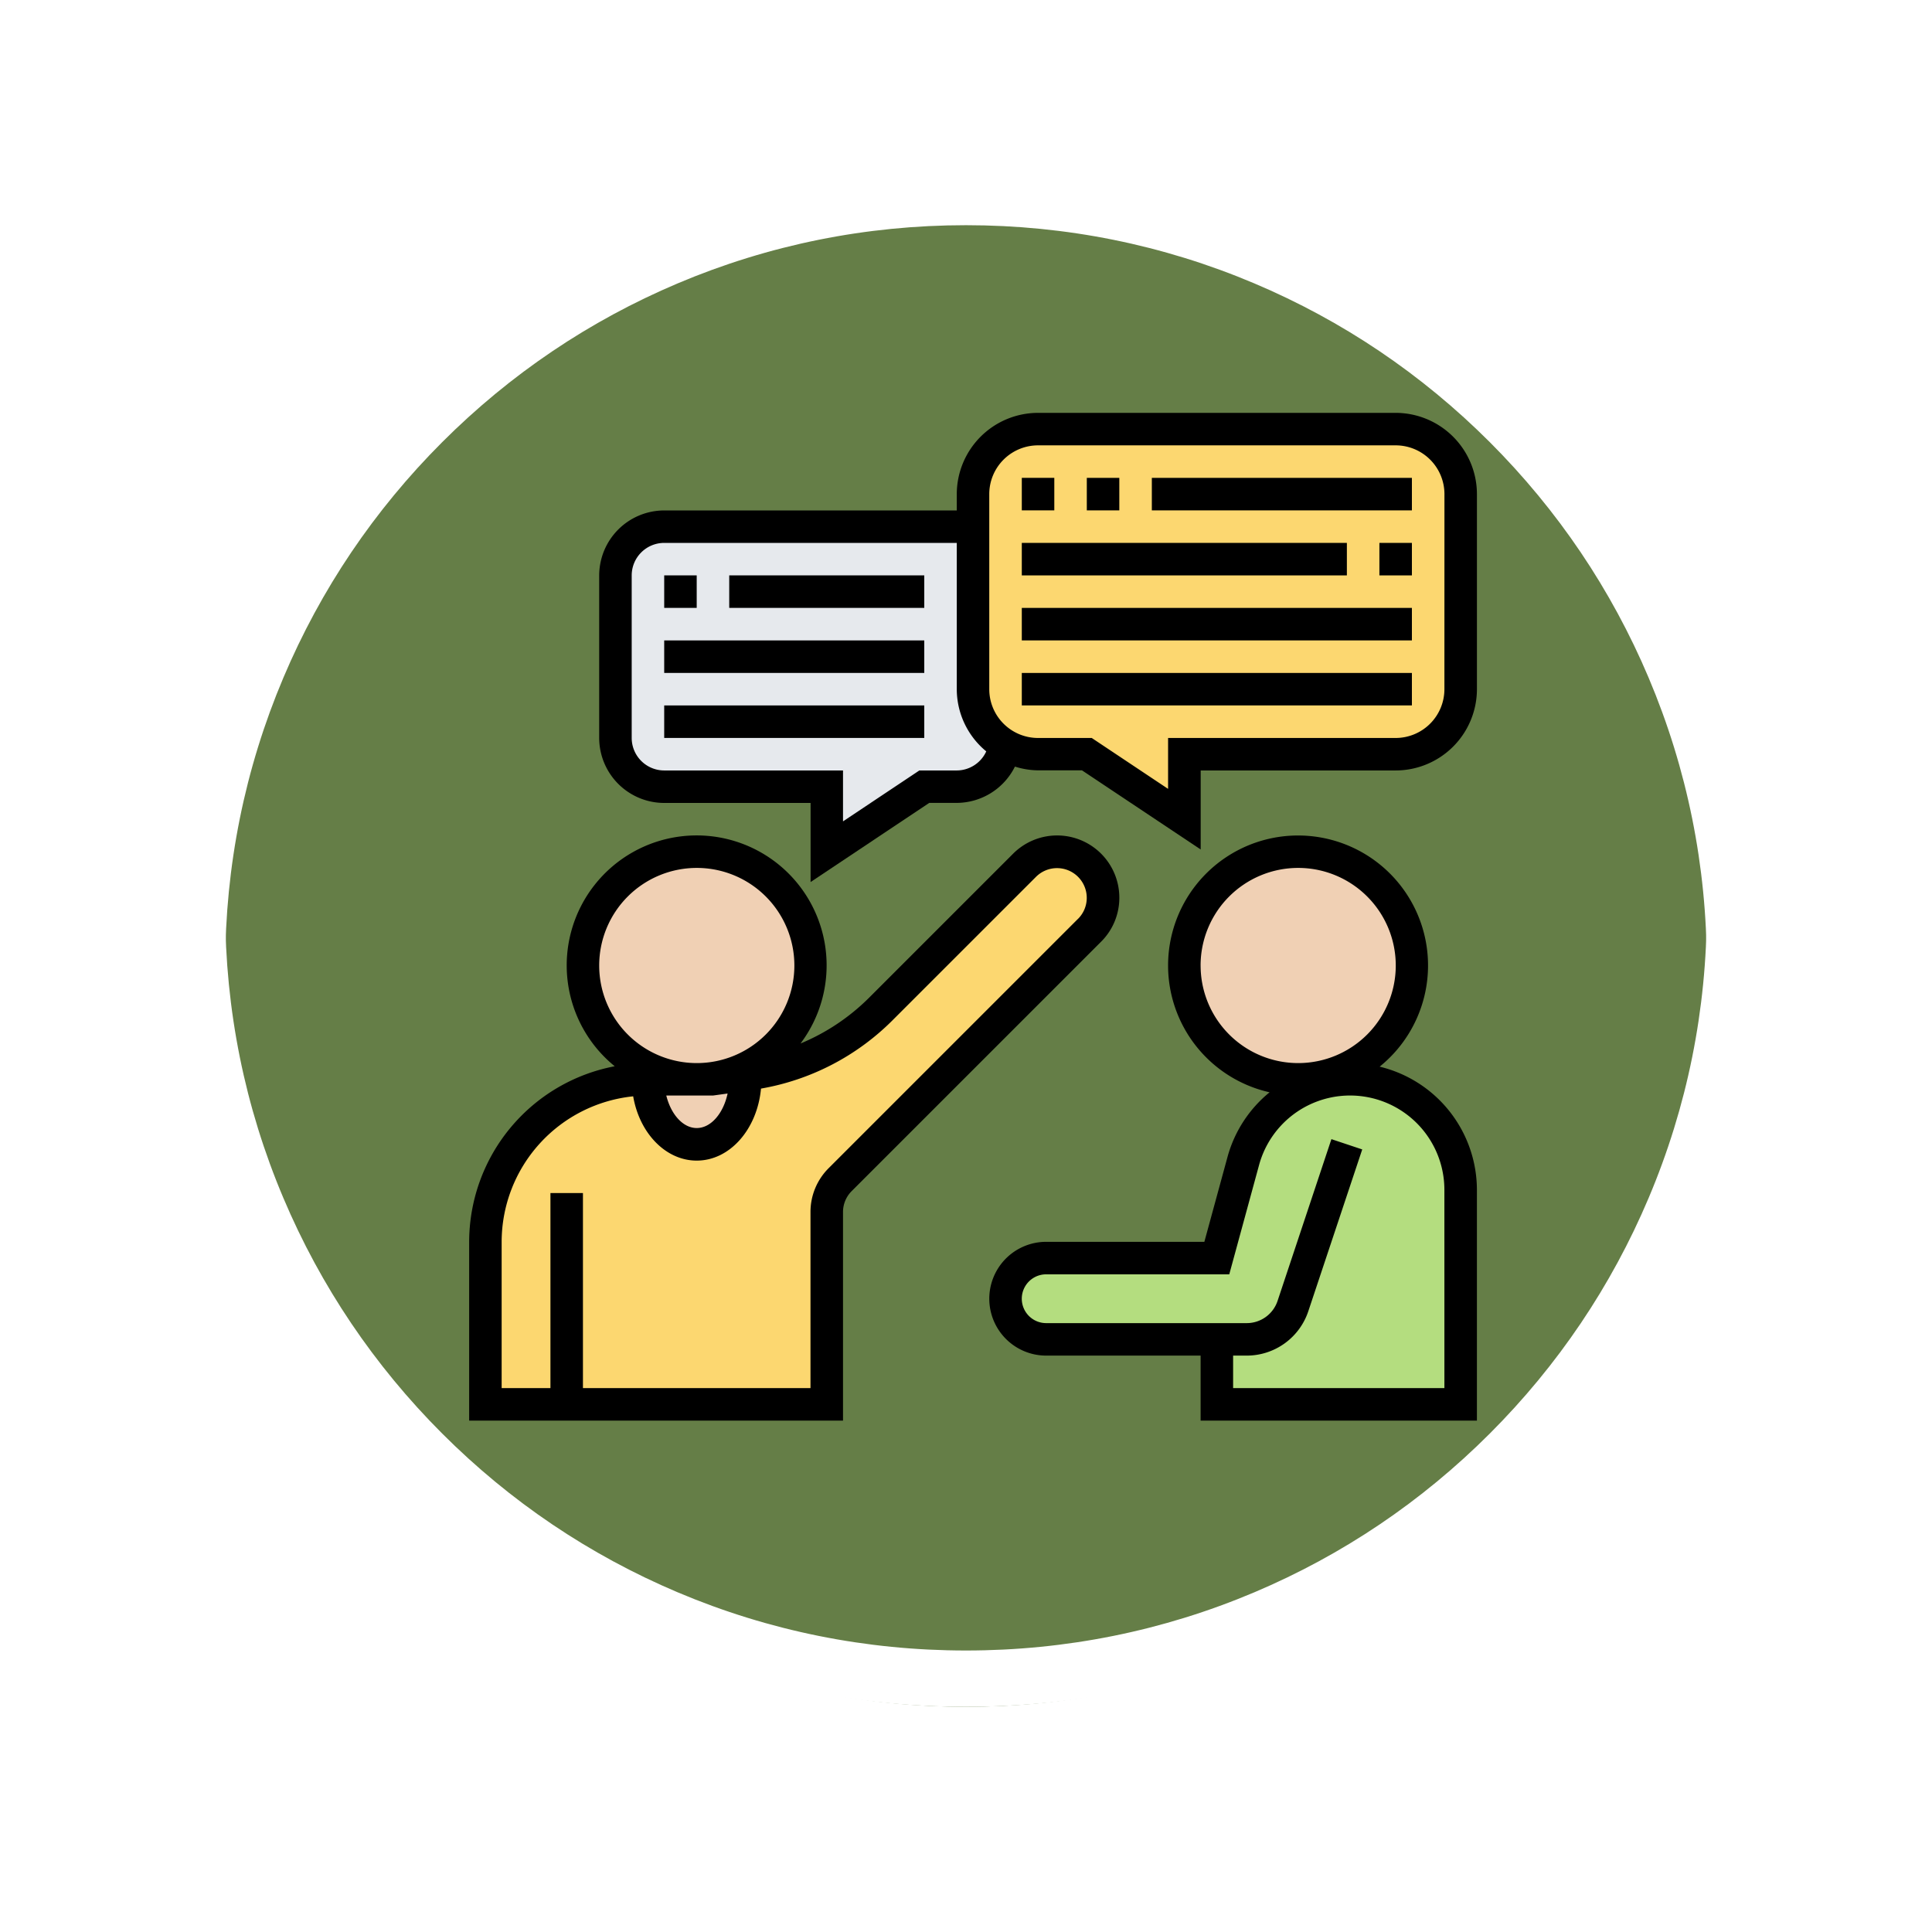 <svg xmlns="http://www.w3.org/2000/svg" xmlns:xlink="http://www.w3.org/1999/xlink" width="102.949" height="102.949" viewBox="0 0 102.949 102.949">
  <defs>
    <filter id="Trazado_874925" x="0" y="0" width="102.949" height="102.949" filterUnits="userSpaceOnUse">
      <feOffset dy="3" input="SourceAlpha"/>
      <feGaussianBlur stdDeviation="3" result="blur"/>
      <feFlood flood-opacity="0.161"/>
      <feComposite operator="in" in2="blur"/>
      <feComposite in="SourceGraphic"/>
    </filter>
  </defs>
  <g id="Grupo_1182234" data-name="Grupo 1182234" transform="translate(-591.051 -11316)">
    <g id="Grupo_1181918" data-name="Grupo 1181918" transform="translate(-208.449 8804.843)">
      <g id="Grupo_1111316" data-name="Grupo 1111316" transform="translate(808.5 2517.157)">
        <g id="Grupo_1109835" data-name="Grupo 1109835" transform="translate(0 0)">
          <g id="Grupo_1107913" data-name="Grupo 1107913" transform="translate(0 0)">
            <g transform="matrix(1, 0, 0, 1, -9, -6)" filter="url(#Trazado_874925)">
              <g id="Trazado_874925-2" data-name="Trazado 874925" transform="translate(9 6)" fill="#4c6929" opacity="0.859">
                <path d="M 42.474 83.449 C 36.942 83.449 31.576 82.366 26.526 80.23 C 21.647 78.166 17.265 75.212 13.501 71.448 C 9.738 67.685 6.783 63.303 4.719 58.424 C 2.583 53.373 1.5 48.007 1.5 42.475 C 1.5 36.942 2.583 31.576 4.719 26.526 C 6.783 21.647 9.738 17.265 13.501 13.501 C 17.265 9.738 21.647 6.783 26.526 4.719 C 31.576 2.583 36.942 1.5 42.474 1.5 C 48.007 1.5 53.373 2.583 58.423 4.719 C 63.302 6.783 67.684 9.738 71.448 13.501 C 75.211 17.265 78.166 21.647 80.23 26.526 C 82.366 31.576 83.449 36.942 83.449 42.474 C 83.449 48.007 82.366 53.373 80.23 58.424 C 78.166 63.303 75.211 67.685 71.448 71.448 C 67.684 75.212 63.302 78.166 58.423 80.23 C 53.373 82.366 48.007 83.449 42.474 83.449 Z" stroke="none"/>
                <path d="M 42.474 3 C 37.144 3 31.975 4.043 27.11 6.101 C 22.41 8.089 18.188 10.936 14.562 14.562 C 10.936 18.188 8.089 22.41 6.101 27.11 C 4.043 31.975 3 37.144 3 42.475 C 3 47.805 4.043 52.975 6.101 57.839 C 8.089 62.539 10.936 66.761 14.562 70.387 C 18.188 74.014 22.41 76.86 27.11 78.848 C 31.975 80.906 37.144 81.949 42.474 81.949 C 47.805 81.949 52.974 80.906 57.839 78.848 C 62.539 76.86 66.761 74.014 70.387 70.387 C 74.013 66.761 76.86 62.539 78.848 57.839 C 80.906 52.975 81.949 47.805 81.949 42.474 C 81.949 37.144 80.906 31.975 78.848 27.11 C 76.86 22.41 74.013 18.188 70.387 14.562 C 66.761 10.936 62.539 8.089 57.839 6.101 C 52.974 4.043 47.805 3 42.474 3 M 42.474 -7.62939453125e-06 C 65.932 -7.62939453125e-06 84.949 19.016 84.949 42.474 L 84.949 42.475 C 84.949 65.933 65.932 84.949 42.474 84.949 C 19.016 84.949 0 65.933 0 42.475 L 0 42.474 C 0 19.016 19.016 -7.62939453125e-06 42.474 -7.62939453125e-06 Z" stroke="none" fill="#fff"/>
              </g>
            </g>
            <g id="Trazado_874923" data-name="Trazado 874923" transform="translate(0 0)" fill="none">
              <path d="M42.474,0A42.474,42.474,0,0,1,84.949,42.474h0A42.474,42.474,0,0,1,0,42.475H0A42.474,42.474,0,0,1,42.474,0Z" stroke="none"/>
              <path d="M 42.474 3 C 37.144 3 31.975 4.043 27.11 6.101 C 22.41 8.089 18.188 10.936 14.562 14.562 C 10.936 18.188 8.089 22.41 6.101 27.11 C 4.043 31.975 3 37.144 3 42.475 C 3 47.805 4.043 52.975 6.101 57.839 C 8.089 62.539 10.936 66.761 14.562 70.387 C 18.188 74.014 22.41 76.86 27.11 78.848 C 31.975 80.906 37.144 81.949 42.474 81.949 C 47.805 81.949 52.974 80.906 57.839 78.848 C 62.539 76.86 66.761 74.014 70.387 70.387 C 74.013 66.761 76.86 62.539 78.848 57.839 C 80.906 52.975 81.949 47.805 81.949 42.474 C 81.949 37.144 80.906 31.975 78.848 27.11 C 76.86 22.41 74.013 18.188 70.387 14.562 C 66.761 10.936 62.539 8.089 57.839 6.101 C 52.974 4.043 47.805 3 42.474 3 M 42.474 -7.62939453125e-06 C 65.932 -7.62939453125e-06 84.949 19.016 84.949 42.474 L 84.949 42.475 C 84.949 65.933 65.932 84.949 42.474 84.949 C 19.016 84.949 0 65.933 0 42.475 L 0 42.474 C 0 19.016 19.016 -7.62939453125e-06 42.474 -7.62939453125e-06 Z" stroke="none" fill="#fff"/>
            </g>
          </g>
        </g>
      </g>
    </g>
    <g id="discusion" transform="translate(615.051 11337)">
      <path id="Trazado_910512" data-name="Trazado 910512" d="M29.055,16.661V8H12.6A2.6,2.6,0,0,0,10,10.6V19.26a2.6,2.6,0,0,0,2.6,2.6H21.26v3.464l5.2-3.464h1.732a2.6,2.6,0,0,0,2.572-2.209v-.009A3.442,3.442,0,0,1,29.055,16.661Z" transform="translate(-1.205 -0.937)" fill="#e6e9ed"/>
      <path id="Trazado_910513" data-name="Trazado 910513" d="M54.519,2H35.464A3.464,3.464,0,0,0,32,5.464V15.858a3.442,3.442,0,0,0,1.706,2.979,3.393,3.393,0,0,0,1.758.485h2.6l5.2,3.464V19.322h11.26a3.464,3.464,0,0,0,3.464-3.464V5.464A3.464,3.464,0,0,0,54.519,2Z" transform="translate(-4.15 -0.134)" fill="#fcd770"/>
      <path id="Trazado_910514" data-name="Trazado 910514" d="M6.331,57.448H2V48.787a8.664,8.664,0,0,1,8.661-8.661c0,1.914,1.161,3.464,2.6,3.464s2.6-1.55,2.6-3.464a2.19,2.19,0,0,0-.009-.243l.338-.052a12.137,12.137,0,0,0,6.86-3.43l7.682-7.682a2.45,2.45,0,1,1,3.464,3.464L20.907,45.47a2.452,2.452,0,0,0-.719,1.732V57.448Z" transform="translate(-0.134 -3.615)" fill="#fcd770"/>
      <path id="Trazado_910515" data-name="Trazado 910515" d="M45.26,55.858H36.165a2.165,2.165,0,1,1,0-4.331H45.26l1.412-5.188a5.894,5.894,0,0,1,11.58,1.55V59.322H45.26Z" transform="translate(-4.418 -5.489)" fill="#b4dd7f"/>
      <g id="Grupo_1182233" data-name="Grupo 1182233" transform="translate(7.063 24.385)">
        <path id="Trazado_910516" data-name="Trazado 910516" d="M17.188,41.72a2.19,2.19,0,0,1,.009.243c0,1.914-1.161,3.464-2.6,3.464S12,43.877,12,41.963h3.464Z" transform="translate(-8.536 -29.837)" fill="#f0d0b4"/>
        <circle id="Elipse_11667" data-name="Elipse 11667" cx="6" cy="6" r="6" transform="translate(-0.063 0.314)" fill="#f0d0b4"/>
        <circle id="Elipse_11668" data-name="Elipse 11668" cx="6" cy="6" r="6" transform="translate(31.937 0.314)" fill="#f0d0b4"/>
      </g>
      <path id="Trazado_910517" data-name="Trazado 910517" d="M35.645,30.316a3.315,3.315,0,0,0-5.66-2.345L22.3,35.656a11.316,11.316,0,0,1-3.643,2.429,6.925,6.925,0,1,0-9.9,1.213A9.538,9.538,0,0,0,1,48.653V58.18H20.921V47.069a1.574,1.574,0,0,1,.463-1.12L34.674,32.66a3.293,3.293,0,0,0,.971-2.344ZM13.992,40.858l.779-.108c-.223,1.05-.882,1.84-1.645,1.84-.737,0-1.377-.736-1.622-1.732ZM7.929,33.929a5.2,5.2,0,1,1,5.2,5.2A5.2,5.2,0,0,1,7.929,33.929Zm25.52-2.493L20.159,44.725a3.293,3.293,0,0,0-.971,2.344v9.379H7.063V46.055H5.331V56.448h-2.6v-7.8A7.806,7.806,0,0,1,9.74,40.9c.334,1.954,1.724,3.425,3.386,3.425,1.776,0,3.225-1.684,3.425-3.837a13.069,13.069,0,0,0,6.975-3.606L31.209,29.2a1.584,1.584,0,0,1,2.7,1.121,1.576,1.576,0,0,1-.463,1.12Z" transform="translate(0 -3.481)"/>
      <path id="Trazado_910518" data-name="Trazado 910518" d="M53.8,39.319a6.926,6.926,0,1,0-5.864,1.366A6.727,6.727,0,0,0,45.7,44.106l-1.24,4.547H36.031a3.031,3.031,0,0,0,0,6.063H44.26V58.18H58.983v-12.3A6.765,6.765,0,0,0,53.8,39.319Zm-9.541-5.39a5.2,5.2,0,1,1,5.2,5.2A5.2,5.2,0,0,1,44.26,33.929ZM57.251,56.448H45.992V54.716h.726A3.458,3.458,0,0,0,50,52.347l2.872-8.617-1.642-.548L48.361,51.8a1.731,1.731,0,0,1-1.644,1.185H36.031a1.3,1.3,0,1,1,0-2.6h9.756l1.588-5.824a5.026,5.026,0,0,1,9.875,1.323Z" transform="translate(-4.284 -3.481)"/>
      <path id="Trazado_910519" data-name="Trazado 910519" d="M13,11h1.732v1.732H13Z" transform="translate(-1.607 -1.339)"/>
      <path id="Trazado_910520" data-name="Trazado 910520" d="M17,11H27.393v1.732H17Z" transform="translate(-2.142 -1.339)"/>
      <path id="Trazado_910521" data-name="Trazado 910521" d="M13,15H26.858v1.732H13Z" transform="translate(-1.607 -1.874)"/>
      <path id="Trazado_910522" data-name="Trazado 910522" d="M13,19H26.858v1.732H13Z" transform="translate(-1.607 -2.41)"/>
      <path id="Trazado_910523" data-name="Trazado 910523" d="M57,9h1.732v1.732H57Z" transform="translate(-7.497 -1.071)"/>
      <path id="Trazado_910524" data-name="Trazado 910524" d="M35,9H52.322v1.732H35Z" transform="translate(-4.552 -1.071)"/>
      <path id="Trazado_910525" data-name="Trazado 910525" d="M35,13H55.787v1.732H35Z" transform="translate(-4.552 -1.607)"/>
      <path id="Trazado_910526" data-name="Trazado 910526" d="M35,17H55.787v1.732H35Z" transform="translate(-4.552 -2.142)"/>
      <path id="Trazado_910527" data-name="Trazado 910527" d="M51.44,1H32.385a4.335,4.335,0,0,0-4.331,4.331V6.2H12.464A3.468,3.468,0,0,0,9,9.661v8.661a3.468,3.468,0,0,0,3.464,3.464h7.8V26l6.325-4.217h1.47a3.479,3.479,0,0,0,3.094-1.934,4.275,4.275,0,0,0,1.237.2h2.336l6.325,4.217V20.055H51.44a4.335,4.335,0,0,0,4.331-4.331V5.331A4.335,4.335,0,0,0,51.44,1ZM28.055,20.055H26.06l-4.068,2.712V20.055H12.464a1.734,1.734,0,0,1-1.732-1.732V9.661a1.734,1.734,0,0,1,1.732-1.732h15.59v7.8a4.3,4.3,0,0,0,1.571,3.309A1.737,1.737,0,0,1,28.055,20.055Zm25.983-4.331a2.6,2.6,0,0,1-2.6,2.6H39.314v2.712l-4.068-2.712H32.385a2.6,2.6,0,0,1-2.6-2.6V5.331a2.6,2.6,0,0,1,2.6-2.6H51.44a2.6,2.6,0,0,1,2.6,2.6Z" transform="translate(-1.071)"/>
      <path id="Trazado_910528" data-name="Trazado 910528" d="M35,5h1.732V6.732H35Z" transform="translate(-4.552 -0.536)"/>
      <path id="Trazado_910529" data-name="Trazado 910529" d="M39,5h1.732V6.732H39Z" transform="translate(-5.088 -0.536)"/>
      <path id="Trazado_910530" data-name="Trazado 910530" d="M43,5H56.858V6.732H43Z" transform="translate(-5.623 -0.536)"/>
    </g>
  </g>
</svg>
